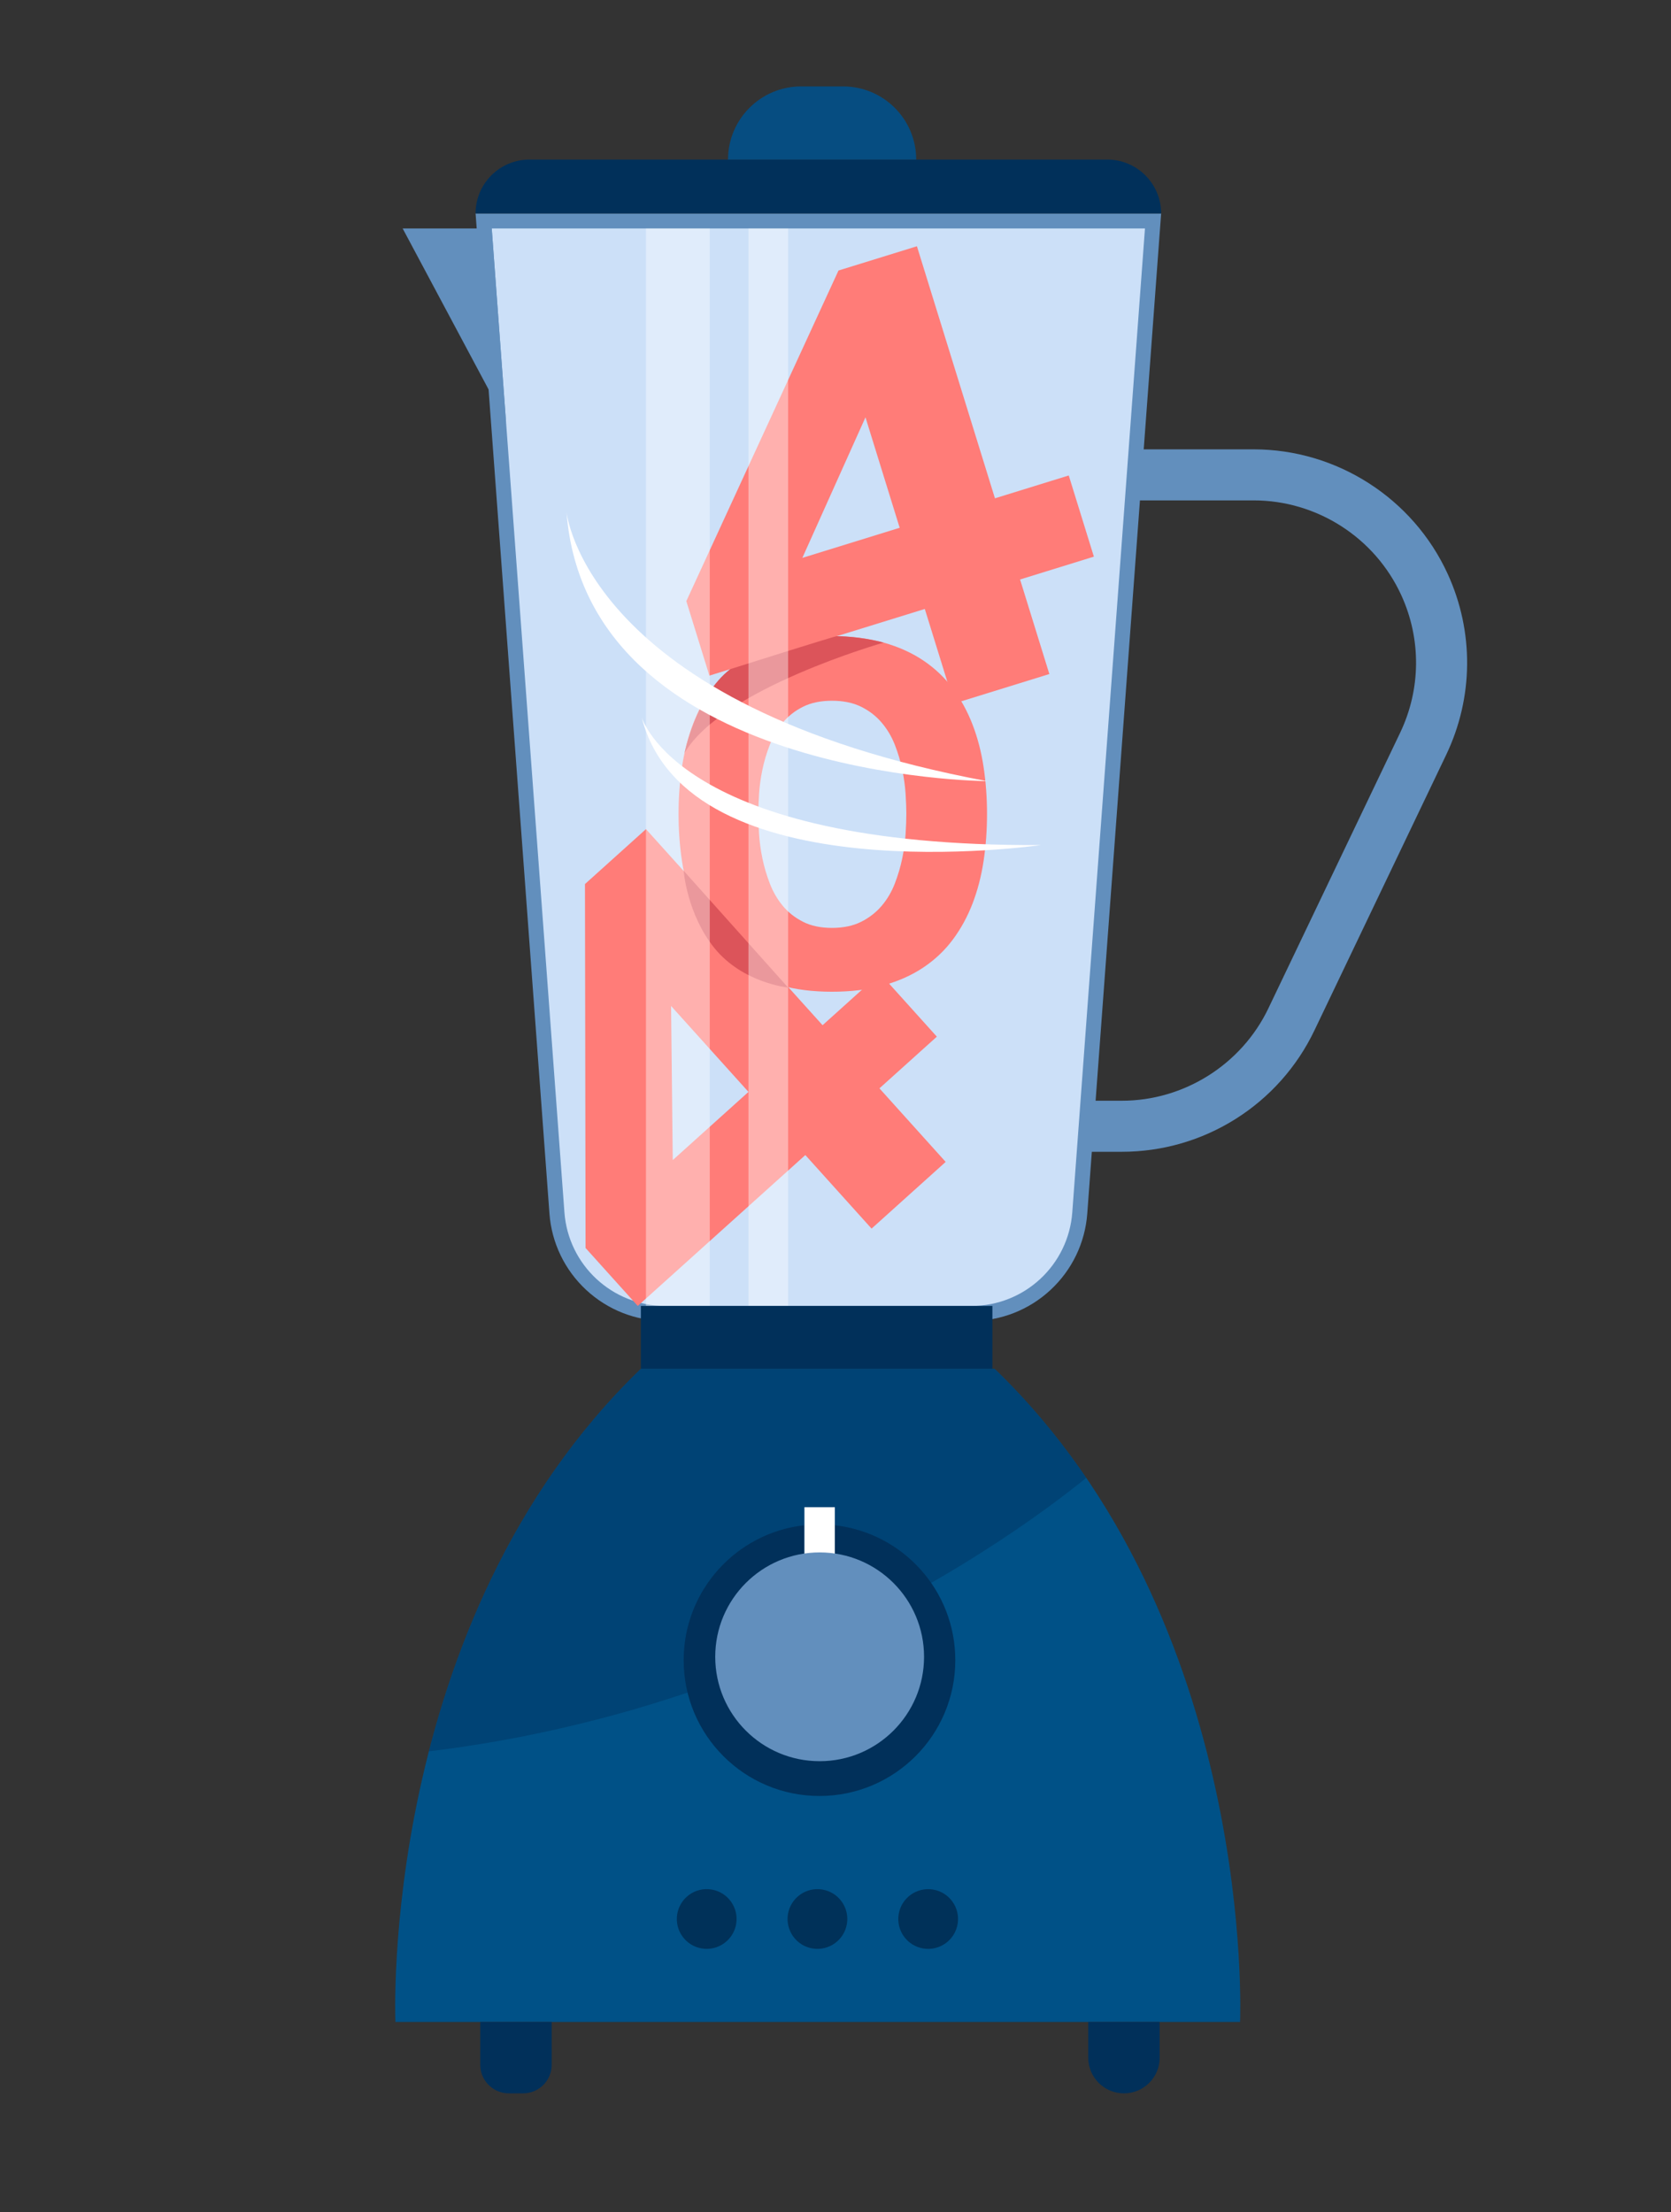 <?xml version="1.0" encoding="utf-8"?>
<!-- Generator: Adobe Illustrator 25.4.1, SVG Export Plug-In . SVG Version: 6.00 Build 0)  -->
<svg version="1.1" id="Layer_1" xmlns="http://www.w3.org/2000/svg" xmlns:xlink="http://www.w3.org/1999/xlink" x="0px" y="0px"
	 viewBox="0 0 1244.97 1648.55" style="enable-background:new 0 0 1244.97 1648.55;" xml:space="preserve">
<rect x="0" y="0" width="1244.97" height="1648.55" fill="#333333" stroke="none"/>
<style type="text/css">
	.st0{fill:#628FBD;}
	.st1{fill:#CCE0F8;}
	.st2{fill:#FF7C78;}
	.st3{fill:#DC545A;}
	.st4{fill:#01305A;}
	.st5{fill:#064D81;}
	.st6{opacity:0.4;fill:#FFFFFF;}
	.st7{opacity:0.41;clip-path:url(#XMLID_00000099649301399882534630000016697534879704769460_);fill:#01305A;}
	.st8{fill:#FFFFFF;}
	.st9{fill:#003159;}
</style>
<g>
	<g>
		<g>
			<g>
				<g>
					<path class="st0" d="M835.82,858.29h-32.63v-38.04h32.63c46.33,0,89.18-27.01,109.16-68.81l98.18-205.39
						c15.52-32.47,15.83-69.86,0.84-102.57c-19.65-42.89-62.82-70.6-110-70.6h-94.51v-38.04H934c62,0,118.75,36.42,144.58,92.79
						c19.7,43,19.3,92.15-1.1,134.83L979.3,767.85c-12.96,27.12-33.25,49.92-58.68,65.95C895.2,849.82,865.88,858.29,835.82,858.29z
						"/>
				</g>
				<path class="st0" d="M495.59,984.35c-21.9,0-42.8-8.21-58.85-23.11c-16.05-14.91-25.77-35.14-27.38-56.98l-55.03-745.2H865.1
					l-55.03,745.2c-1.61,21.84-11.34,42.08-27.39,56.98c-16.05,14.91-36.95,23.11-58.85,23.11H495.59z"/>
				<path class="st1" d="M754.22,170.24H465.2h-98.83l54.15,733.18c2.9,39.32,35.65,69.73,75.07,69.73h228.24
					c39.42,0,72.17-30.42,75.07-69.73l54.15-733.18H754.22z"/>
				<g>
					<path class="st2" d="M689.02,453.78l-160.5,49.68l-17.18-55.51l113.38-246.37l58.43-18.08l58.13,187.83l54.99-17.02
						l18.72,60.49l-54.99,17.02l21.81,70.46l-70.97,21.97L689.02,453.78z M644.82,310.97l-47.04,104.76l72.52-22.44L644.82,310.97z"
						/>
				</g>
				<g>
					<path class="st2" d="M600.01,860.73L475.15,973.16l-38.88-43.18l-0.44-271.2l45.45-40.93l131.57,146.11l42.78-38.52L698,772.5
						l-42.78,38.52l49.35,54.81l-55.21,49.71L600.01,860.73z M499.98,749.64l1.25,114.83l56.41-50.8L499.98,749.64z"/>
				</g>
				<g>
					<path class="st2" d="M505.55,606.48c0-12.07,0.85-23.72,2.56-34.96c1.7-11.24,4.4-21.77,8.08-31.58
						c3.68-9.81,8.5-18.75,14.44-26.81c5.94-8.06,13.15-14.99,21.63-20.8c8.48-5.8,18.29-10.3,29.44-13.47
						c11.15-3.18,23.86-4.77,38.14-4.77c14.37,0,27.2,1.59,38.49,4.77c11.28,3.18,21.21,7.67,29.78,13.47
						c8.57,5.8,15.85,12.74,21.83,20.8c5.99,8.06,10.87,17,14.65,26.81c3.78,9.81,6.52,20.34,8.22,31.58
						c1.7,11.24,2.56,22.9,2.56,34.96c0,12.16-0.85,23.89-2.56,35.17c-1.71,11.29-4.45,21.84-8.22,31.65
						c-3.78,9.81-8.66,18.75-14.65,26.81c-5.99,8.06-13.27,14.97-21.83,20.73c-8.57,5.76-18.5,10.23-29.78,13.41
						c-11.29,3.18-24.11,4.77-38.49,4.77c-14.28,0-27-1.59-38.14-4.77c-11.15-3.18-20.96-7.65-29.44-13.41
						c-8.48-5.76-15.68-12.67-21.63-20.73c-5.94-8.06-10.76-17-14.44-26.81c-3.69-9.81-6.38-20.36-8.08-31.65
						C506.4,630.37,505.55,618.65,505.55,606.48z M675.26,606.48c0-4.15-0.19-9.1-0.55-14.86c-0.37-5.76-1.2-11.77-2.49-18.03
						c-1.29-6.26-3.13-12.46-5.53-18.59c-2.4-6.13-5.67-11.63-9.81-16.51c-4.15-4.88-9.24-8.82-15.27-11.82
						c-6.04-2.99-13.29-4.49-21.77-4.49c-8.39,0-15.57,1.5-21.56,4.49c-5.99,2.99-11.01,6.93-15.06,11.82
						c-4.06,4.88-7.28,10.39-9.67,16.51c-2.4,6.13-4.24,12.32-5.53,18.59c-1.29,6.27-2.12,12.28-2.49,18.03
						c-0.37,5.76-0.55,10.71-0.55,14.86c0,4.15,0.18,9.14,0.55,14.99c0.37,5.85,1.2,11.91,2.49,18.17
						c1.29,6.27,3.13,12.51,5.53,18.73c2.39,6.22,5.62,11.77,9.67,16.65c4.05,4.88,9.07,8.84,15.06,11.88
						c5.99,3.04,13.17,4.56,21.56,4.56c8.48,0,15.73-1.52,21.77-4.56c6.03-3.04,11.12-7,15.27-11.88
						c4.15-4.88,7.41-10.43,9.81-16.65c2.39-6.22,4.24-12.46,5.53-18.73c1.29-6.26,2.12-12.32,2.49-18.17
						C675.07,615.63,675.26,610.63,675.26,606.48z"/>
				</g>
				<polygon class="st0" points="366.37,170.24 299.99,170.24 377.03,314.61 				"/>
				<g>
					<path class="st3" d="M544.06,498.64c0,0,77.71-24.62,79.32-24.55c1.61,0.07,15.58-0.19,34.94,4.77
						c0,0-120.52,34.25-148.33,82.34C510,561.19,518.41,518.42,544.06,498.64z"/>
					<path class="st3" d="M509.33,648.84l77.86,87.08c0,0-33.71-3.31-54.86-29.37C511.82,681.28,509.33,648.84,509.33,648.84z"/>
				</g>
				<g>
					<path class="st4" d="M865.1,159.05H354.32l0,0c0-22.17,17.97-40.14,40.14-40.14h430.49
						C847.12,118.91,865.1,136.88,865.1,159.05L865.1,159.05z"/>
					<path class="st5" d="M677.01,118.91H536.8l5.61,0c0-30.11,24.41-54.52,54.52-54.52h31.16c30.11,0,54.52,24.41,54.52,54.52
						L677.01,118.91z"/>
				</g>
				<g>
					<rect x="557.64" y="170.24" class="st6" width="29.55" height="802.92"/>
					
						<rect x="481.28" y="170.24" transform="matrix(-1 -1.224647e-16 1.224647e-16 -1 1010.089 1143.398)" class="st6" width="47.53" height="802.92"/>
				</g>
			</g>
			<g>
				<rect x="477.48" y="973.16" class="st4" width="261.9" height="46.83"/>
				<g>
					<defs>
						<path id="XMLID_1_" d="M741.04,1019.99H636.94h-55.38H477.48c-195.75,188.85-182.87,486.72-182.87,486.72h286.96h55.38h286.96
							C923.91,1506.71,936.79,1208.84,741.04,1019.99z"/>
					</defs>
					<use xlink:href="#XMLID_1_"  style="overflow:visible;fill:#005187;"/>
					<clipPath id="XMLID_00000026858748619872179020000008493423155364351161_">
						<use xlink:href="#XMLID_1_"  style="overflow:visible;"/>
					</clipPath>
					<path style="opacity:0.41;clip-path:url(#XMLID_00000026858748619872179020000008493423155364351161_);fill:#01305A;" d="
						M828.14,1085.29c0,0-210.48,195.94-544.95,223.49c0,0,82.08-288.79,221.28-312.21h248.6L828.14,1085.29z"/>
				</g>
				<g>
					<path class="st4" d="M389.73,1559.93h-10.61c-11.77,0-21.31-9.54-21.31-21.31v-31.92h53.22v31.92
						C411.04,1550.39,401.5,1559.93,389.73,1559.93z"/>
					<path class="st4" d="M837.4,1559.93L837.4,1559.93c-14.7,0-26.61-11.91-26.61-26.61v-26.61h53.22v26.61
						C864.01,1548.02,852.1,1559.93,837.4,1559.93z"/>
				</g>
				<g>
					<path class="st4" d="M622,1136.6v43.96H599.1v-43.96c-50.49,5.69-89.74,48.53-89.74,100.54c0,55.89,45.31,101.19,101.19,101.19
						s101.19-45.31,101.19-101.19C711.74,1185.13,672.5,1142.29,622,1136.6z"/>
					<rect x="599.33" y="1123.15" class="st8" width="22.67" height="57.4"/>
				</g>
				<g>
					
						<ellipse transform="matrix(0.16 -0.987 0.987 0.16 -969.383 1721.058)" class="st9" cx="526.74" cy="1430.22" rx="22.26" ry="22.26"/>
					
						<ellipse transform="matrix(0.16 -0.987 0.987 0.16 -900.083 1802.51)" class="st9" cx="609.26" cy="1430.22" rx="22.26" ry="22.26"/>
					
						<ellipse transform="matrix(0.16 -0.987 0.987 0.16 -830.784 1883.962)" class="st9" cx="691.77" cy="1430.22" rx="22.26" ry="22.26"/>
				</g>
				<circle class="st0" cx="610.67" cy="1234.62" r="77.79"/>
			</g>
		</g>
	</g>
	<g>
		<path class="st8" d="M422.08,381.55c0,0,14.3,144.56,313.3,200.55C735.37,582.1,437.35,580.41,422.08,381.55z"/>
		<path class="st8" d="M478.07,534.46c0,0,27.39,96.66,297.37,95.27C775.43,629.73,511.86,668.02,478.07,534.46z"/>
	</g>
</g>
</svg>
